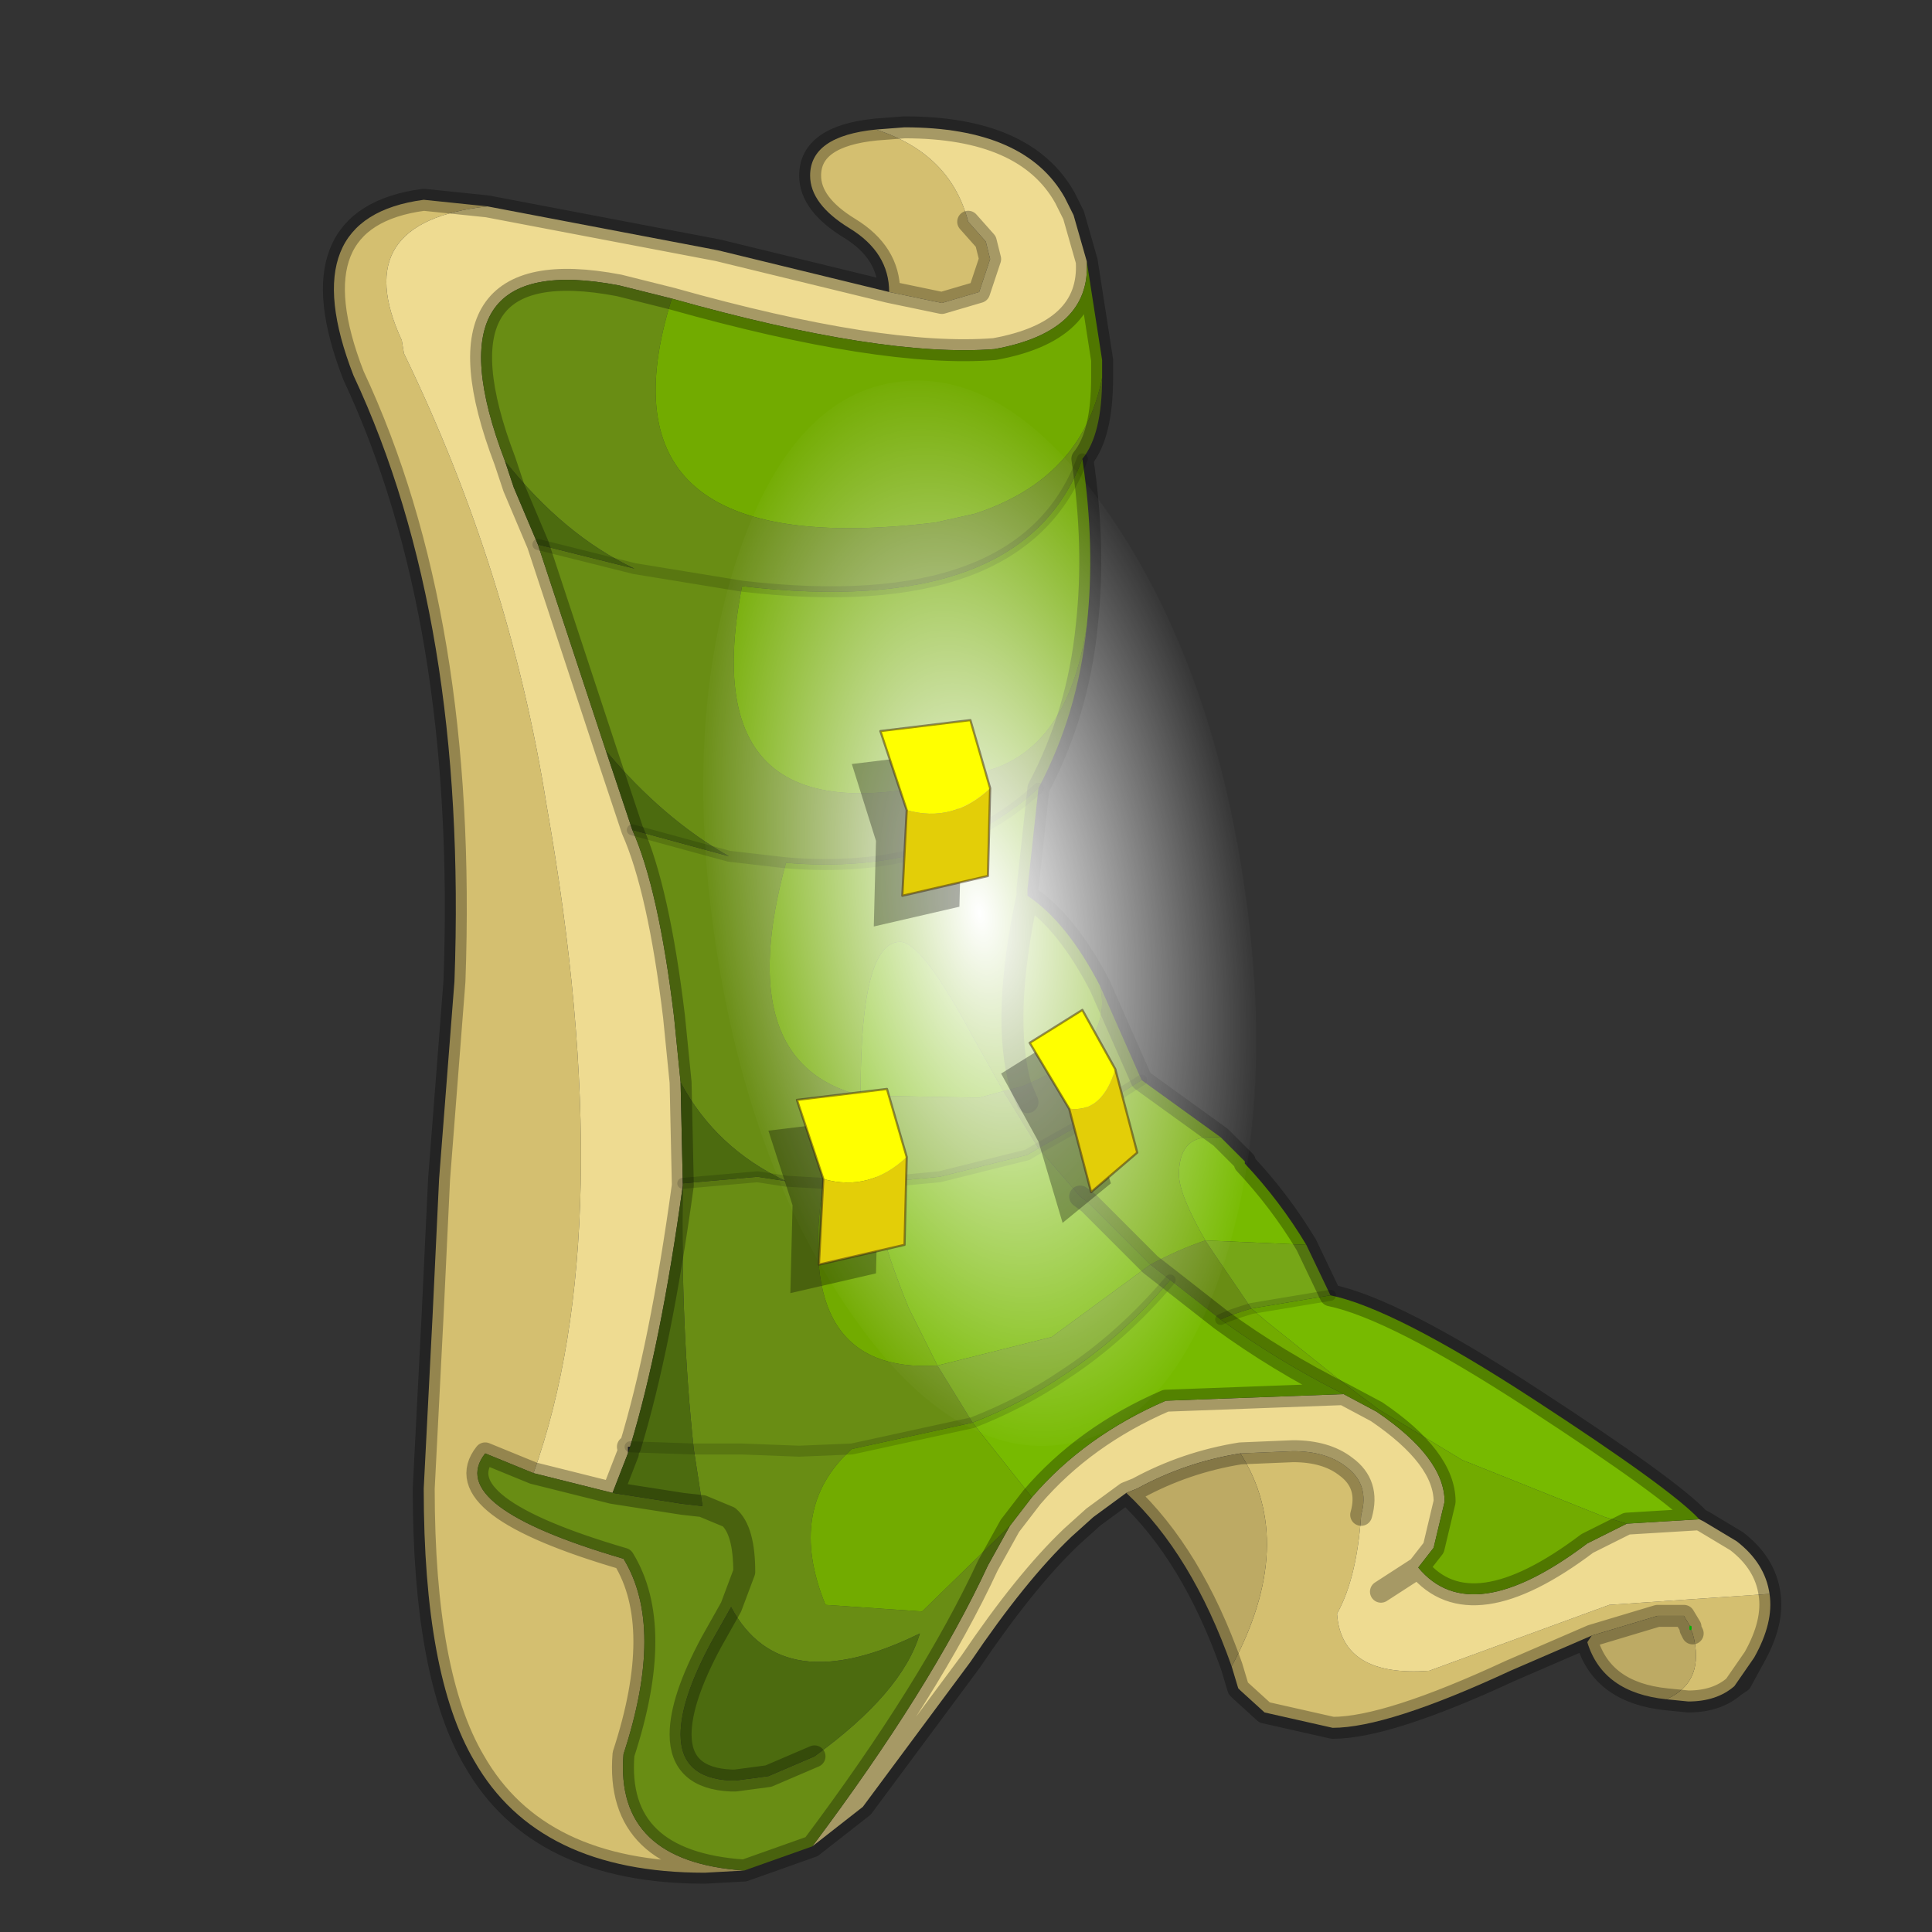 <?xml version="1.0" encoding="UTF-8" standalone="no"?>
<svg xmlns:xlink="http://www.w3.org/1999/xlink" height="440.0px" width="440.0px" xmlns="http://www.w3.org/2000/svg">
  <rect width="100%" height="100%" fill="#333333" stroke="none"/>
  <g transform="matrix(10.0, 0.0, 0.0, 10.0, 0.0, 0.0)">
    <use height="44.0" transform="matrix(1.0, 0.0, 0.0, 1.0, 0.0, 0.0)" width="44.0" xlink:href="#shape0"/>
    <use height="34.8" transform="matrix(0.346, -0.038, 0.103, 0.696, 14.5, 9.35)" width="34.8" xlink:href="#sprite0"/>
    <use height="13.05" transform="matrix(1.0, 0.0, 0.0, 1.0, 17.5, 16.4)" width="8.4" xlink:href="#shape2"/>
  </g>
  <defs>
    <g id="shape0" transform="matrix(1.0, 0.0, 0.0, 1.0, 0.0, 0.0)">
      <path d="M44.0 44.0 L0.0 44.0 0.0 0.0 44.0 0.0 44.0 44.0" fill="#43adca" fill-opacity="0.0" fill-rule="evenodd" stroke="none"/>
      <path d="M22.05 5.05 L22.45 5.5 22.55 5.9 22.3 6.65 21.45 6.9 20.25 6.65 Q20.25 5.75 19.35 5.2 18.45 4.65 18.45 4.0 18.45 3.1 19.95 2.95 21.65 3.5 22.05 5.05 M11.1 4.7 Q7.9 5.05 9.15 7.75 L9.2 8.05 Q11.6 13.0 12.45 18.35 14.15 27.95 12.15 33.55 L11.05 33.1 Q10.1 34.3 14.2 35.5 15.15 37.05 14.2 39.95 14.0 42.4 16.95 42.6 L16.05 42.65 Q12.25 42.65 10.8 40.1 9.65 38.15 9.65 33.9 L9.85 30.0 10.0 26.85 10.35 22.35 Q10.65 14.1 8.05 8.55 6.65 4.95 9.65 4.55 L11.1 4.7 M31.0 34.5 Q30.9 35.95 30.45 36.75 30.55 38.2 32.55 38.05 L36.65 36.55 40.3 36.3 Q40.4 36.95 39.95 37.75 L39.5 38.4 Q39.1 38.75 38.45 38.75 L37.95 38.7 Q38.85 38.3 38.55 37.2 L38.5 37.1 38.5 37.05 38.35 36.8 37.75 36.8 36.25 37.25 34.4 38.05 Q31.6 39.35 30.35 39.35 L28.8 39.0 28.25 38.5 28.2 38.45 28.05 37.95 Q29.55 35.15 28.25 33.1 L29.45 33.05 Q30.2 33.05 30.65 33.4 31.2 33.8 31.0 34.5" fill="#d4bf70" fill-rule="evenodd" stroke="none"/>
      <path d="M20.25 6.65 L21.45 6.9 22.3 6.65 22.55 5.9 22.45 5.5 22.05 5.05 Q21.65 3.5 19.95 2.95 L20.6 2.9 Q23.35 2.9 24.25 4.5 L24.4 4.8 24.45 4.9 24.75 5.95 Q24.85 7.55 22.65 7.95 20.1 8.15 15.3 6.8 L14.1 6.5 Q9.65 5.65 11.5 10.5 L11.7 11.1 12.25 12.4 13.8 17.1 14.4 18.9 Q15.0 20.25 15.35 23.15 L15.5 24.65 15.55 26.95 15.55 27.0 Q15.05 30.65 14.35 32.95 L14.3 32.95 14.3 33.1 13.95 34.0 12.15 33.55 Q14.15 27.95 12.45 18.35 11.6 13.0 9.2 8.05 L9.15 7.75 Q7.9 5.05 11.1 4.7 L16.35 5.7 20.25 6.65 M23.0 34.75 L23.5 34.1 Q24.7 32.7 26.55 31.9 L30.6 31.75 31.35 32.15 Q32.9 33.2 32.9 34.2 L32.65 35.25 32.3 35.7 Q33.5 37.15 36.15 35.15 L37.05 34.7 38.7 34.6 38.8 34.65 39.55 35.1 Q40.2 35.6 40.3 36.3 L36.65 36.55 32.55 38.05 Q30.55 38.2 30.45 36.75 30.9 35.95 31.0 34.5 31.2 33.8 30.65 33.4 30.2 33.05 29.45 33.05 L28.25 33.1 Q27.0 33.3 25.9 33.9 L25.65 34.0 24.9 34.55 24.4 35.0 Q23.35 36.0 22.1 37.85 L19.65 41.15 18.5 42.05 Q21.2 38.45 22.5 35.65 L23.0 34.75 M32.3 35.7 L31.45 36.25 32.3 35.7" fill="#eedb91" fill-rule="evenodd" stroke="none"/>
      <path d="M12.15 33.55 L13.95 34.0 15.55 34.25 16.0 34.3 16.6 34.55 Q16.95 34.85 16.95 35.8 L16.65 36.6 16.95 35.8 Q16.95 34.85 16.6 34.55 L16.0 34.3 15.8 33.0 Q15.5 30.2 15.55 27.0 L15.55 26.95 17.25 26.8 17.9 26.9 18.75 26.95 17.9 26.9 Q16.3 26.15 15.5 24.65 L15.35 23.15 Q15.0 20.25 14.4 18.9 L16.6 19.5 17.9 19.65 Q16.65 24.2 19.6 24.95 L19.8 26.95 19.7 26.95 19.6 26.95 18.75 26.95 Q18.05 31.3 21.35 31.1 L22.15 32.4 19.4 33.0 Q17.9 34.35 18.8 36.55 L21.0 36.7 23.0 34.75 22.5 35.65 Q21.2 38.45 18.5 42.05 L16.95 42.6 Q14.0 42.4 14.2 39.95 15.15 37.05 14.2 35.5 10.1 34.3 11.05 33.1 L12.15 33.55 M13.8 17.1 L12.25 12.4 14.45 12.95 16.9 13.35 14.45 12.95 Q12.85 12.2 11.5 10.5 9.65 5.65 14.1 6.5 L15.3 6.8 Q13.4 12.85 21.3 11.9 L22.2 11.7 Q24.65 10.9 25.1 8.6 25.1 9.9 24.65 10.45 23.3 14.1 16.9 13.35 15.65 19.7 22.65 17.5 24.35 16.9 24.75 14.25 24.55 16.25 23.65 17.95 21.45 19.95 17.9 19.65 L16.6 19.5 Q15.1 18.65 13.8 17.1 M22.85 24.85 L23.25 24.75 Q25.4 23.9 25.05 22.45 L26.0 24.6 25.6 24.85 24.45 25.7 23.65 26.15 22.85 24.85 M23.4 25.1 L23.25 24.75 23.4 25.1 M26.2 28.8 Q26.85 28.45 27.45 28.25 L27.65 28.55 28.5 29.8 Q28.0 29.95 27.8 30.05 L26.65 29.15 26.2 28.8 M19.4 33.0 L18.2 33.05 16.9 33.0 15.8 33.0 16.9 33.0 18.2 33.05 19.4 33.0 M16.65 36.6 L16.2 37.4 Q15.5 38.7 15.5 39.5 15.5 40.5 16.65 40.55 L16.75 40.55 17.5 40.45 18.55 40.0 Q20.55 38.55 20.95 37.2 17.8 38.75 16.65 36.6" fill="#698d14" fill-rule="evenodd" stroke="none"/>
      <path d="M13.95 34.0 L14.3 33.1 14.35 32.95 Q15.05 30.65 15.55 27.0 15.5 30.2 15.8 33.0 L16.0 34.3 15.55 34.25 13.95 34.0 M15.55 26.95 L15.5 24.65 Q16.3 26.15 17.9 26.9 L17.25 26.8 15.55 26.95 M14.4 18.9 L13.8 17.1 Q15.1 18.65 16.6 19.5 L14.4 18.9 M12.25 12.4 L11.7 11.1 11.5 10.5 Q12.85 12.2 14.45 12.95 L12.25 12.4 M14.35 32.95 L15.8 33.0 14.35 32.95 M18.55 40.0 L17.5 40.45 16.75 40.55 16.65 40.55 Q15.5 40.5 15.5 39.5 15.5 38.7 16.2 37.4 L16.65 36.6 Q17.8 38.75 20.95 37.2 20.55 38.55 18.55 40.0" fill="#4c6b0f" fill-rule="evenodd" stroke="none"/>
      <path d="M15.3 6.8 Q20.1 8.15 22.65 7.95 24.85 7.55 24.75 5.95 L25.1 8.2 25.1 8.6 Q24.65 10.9 22.2 11.7 L21.3 11.9 Q13.4 12.85 15.3 6.8 M24.75 14.25 Q24.35 16.9 22.65 17.5 15.65 19.7 16.9 13.35 23.3 14.1 24.65 10.45 24.95 12.45 24.75 14.25 M22.85 24.85 L22.15 23.6 Q21.0 21.45 20.5 21.45 19.6 21.45 19.6 24.85 L19.6 24.95 Q16.65 24.2 17.9 19.65 21.45 19.95 23.65 17.95 L23.4 20.25 23.4 20.4 Q22.8 23.2 23.25 24.75 22.8 23.2 23.4 20.4 24.3 21.0 25.05 22.45 25.4 23.9 23.25 24.75 L22.85 24.85 M23.65 26.15 L24.45 25.7 25.6 24.85 26.0 24.6 27.8 25.9 27.55 25.9 Q26.85 25.9 26.85 26.75 26.85 27.2 27.45 28.25 26.85 28.45 26.2 28.8 L24.8 27.4 24.6 27.25 23.65 26.15 M18.75 26.95 L19.6 26.95 19.7 26.95 19.8 26.95 Q20.1 28.35 20.7 29.8 L21.35 31.1 Q18.05 31.3 18.75 26.95 M19.4 33.0 L22.15 32.4 23.5 34.1 23.0 34.75 21.0 36.7 18.8 36.55 Q17.9 34.35 19.4 33.0 M37.05 34.7 L36.15 35.15 Q33.5 37.15 32.3 35.7 L32.65 35.25 32.9 34.2 Q32.9 33.2 31.35 32.15 L30.6 31.75 Q29.1 31.0 27.8 30.05 28.0 29.95 28.5 29.8 L28.85 30.1 30.6 31.5 31.4 32.1 33.3 33.25 36.55 34.55 37.05 34.7" fill="#72ab00" fill-rule="evenodd" stroke="none"/>
      <path d="M19.6 24.95 L22.3 25.0 22.85 24.85 23.65 26.15 23.4 26.3 21.4 26.8 19.8 26.95 19.6 24.95 M22.15 32.4 L21.35 31.1 23.95 30.45 26.2 28.8 26.65 29.15 Q25.55 30.45 24.25 31.3 23.3 31.95 22.15 32.4 M29.75 28.35 L30.3 29.5 28.5 29.8 27.65 28.55 27.45 28.25 29.75 28.35" fill="#76a617" fill-rule="evenodd" stroke="none"/>
      <path d="M36.25 37.25 L37.75 36.8 38.35 36.8 38.5 37.05 38.5 37.1 38.55 37.2 Q38.85 38.3 37.95 38.7 36.5 38.55 36.15 37.4 L36.25 37.25 M25.65 34.0 L25.9 33.9 Q27.0 33.3 28.25 33.1 29.55 35.15 28.05 37.95 27.15 35.4 25.65 34.0" fill="#bdaa64" fill-rule="evenodd" stroke="none"/>
      <path d="M19.6 24.95 L19.6 24.85 Q19.6 21.45 20.5 21.45 21.0 21.45 22.15 23.6 L22.85 24.85 22.3 25.0 19.6 24.95 M19.8 26.95 L21.4 26.8 23.4 26.3 23.65 26.15 24.6 27.25 24.8 27.4 26.2 28.8 23.95 30.45 21.35 31.1 20.7 29.8 Q20.1 28.35 19.8 26.95 M27.45 28.25 Q26.85 27.2 26.85 26.75 26.85 25.9 27.55 25.9 L27.8 25.9 28.35 26.45 28.35 26.5 Q29.15 27.35 29.75 28.35 L27.45 28.25 M23.5 34.1 L22.15 32.4 Q23.3 31.95 24.25 31.3 25.55 30.45 26.65 29.15 L27.8 30.05 Q29.1 31.0 30.6 31.75 L26.55 31.9 Q24.7 32.7 23.5 34.1 M37.05 34.7 L36.55 34.55 33.3 33.25 31.4 32.1 30.6 31.5 28.85 30.1 28.5 29.8 30.3 29.5 Q31.75 29.8 34.9 31.85 38.05 33.9 38.7 34.6 L37.05 34.7" fill="#77ba00" fill-rule="evenodd" stroke="none"/>
      <path d="M16.9 13.35 L14.45 12.95 12.25 12.4 M24.65 10.45 Q23.3 14.1 16.9 13.35 M23.65 17.95 Q21.45 19.95 17.9 19.65 M23.65 26.15 L24.45 25.7 25.6 24.85 26.0 24.6 M16.6 19.5 L17.9 19.65 M14.4 18.9 L16.6 19.5 M18.75 26.95 L17.9 26.9 17.25 26.8 15.55 26.95 M18.75 26.95 L19.6 26.95 19.7 26.95 19.8 26.95 21.4 26.8 23.4 26.3 23.65 26.15 M15.8 33.0 L16.9 33.0 18.2 33.05 19.4 33.0 22.15 32.4 Q23.3 31.95 24.25 31.3 25.55 30.45 26.65 29.15 M15.8 33.0 L14.35 32.95 M28.5 29.8 Q28.0 29.95 27.8 30.05 M30.3 29.5 L28.5 29.8" fill="none" stroke="#000000" stroke-linecap="round" stroke-linejoin="round" stroke-opacity="0.153" stroke-width="0.25"/>
      <path d="M38.5 37.05 L38.5 37.1" fill="none" stroke="#00ff00" stroke-linecap="round" stroke-linejoin="round" stroke-width="0.05"/>
      <path d="M22.05 5.05 L22.45 5.5 22.55 5.9 22.3 6.65 21.45 6.9 20.25 6.65 16.35 5.7 11.1 4.7 M12.15 33.55 L13.95 34.0 14.3 33.1 M14.3 32.95 L14.35 32.95 Q15.05 30.65 15.55 27.0 L15.55 26.95 15.5 24.65 15.35 23.15 Q15.0 20.25 14.4 18.9 L13.8 17.1 12.25 12.4 11.7 11.1 11.5 10.5 Q9.65 5.65 14.1 6.5 L15.3 6.8 Q20.1 8.15 22.65 7.95 24.85 7.55 24.75 5.95 L24.45 4.9 24.4 4.8 24.25 4.5 Q23.35 2.9 20.6 2.9 L19.95 2.95 M24.65 10.45 Q25.1 9.9 25.1 8.6 M24.75 5.95 L25.1 8.2 25.1 8.6 M23.65 17.95 Q24.55 16.25 24.75 14.25 24.95 12.45 24.65 10.45 M23.25 24.75 Q22.8 23.2 23.4 20.4 L23.4 20.25 23.65 17.95 M26.0 24.6 L25.05 22.45 M23.25 24.75 L23.4 25.1 M23.4 20.4 Q24.3 21.0 25.05 22.45 M20.25 6.65 Q20.25 5.75 19.35 5.2 18.45 4.65 18.45 4.0 18.45 3.1 19.95 2.95 M16.95 42.6 L16.05 42.65 Q12.25 42.65 10.8 40.1 9.65 38.15 9.65 33.9 L9.85 30.0 10.0 26.85 10.35 22.35 Q10.65 14.1 8.05 8.55 6.65 4.95 9.65 4.55 L11.1 4.7 M24.6 27.25 L24.8 27.4 26.2 28.8 M27.8 25.9 L26.0 24.6 M16.95 42.6 Q14.0 42.4 14.2 39.95 15.15 37.05 14.2 35.5 10.1 34.3 11.05 33.1 L12.15 33.55 M16.65 36.6 L16.95 35.8 Q16.95 34.85 16.6 34.55 L16.0 34.3 15.55 34.25 13.95 34.0 M23.0 34.75 L23.5 34.1 M26.65 29.15 L26.2 28.8 M18.55 40.0 L17.5 40.45 16.75 40.55 16.65 40.55 Q15.5 40.5 15.5 39.5 15.5 38.7 16.2 37.4 L16.65 36.6 M25.65 34.0 L24.9 34.55 24.4 35.0 Q23.35 36.0 22.1 37.85 L19.65 41.15 18.5 42.05 16.95 42.6 M30.6 31.75 L31.35 32.15 Q32.9 33.2 32.9 34.2 L32.65 35.25 32.3 35.7 Q33.5 37.15 36.15 35.15 L37.05 34.7 M27.8 30.05 Q29.1 31.0 30.6 31.75 L26.55 31.9 Q24.7 32.7 23.5 34.1 M40.3 36.3 Q40.2 35.6 39.55 35.1 L38.8 34.65 38.7 34.6 37.05 34.7 M31.45 36.25 L32.3 35.7 M28.25 33.1 L29.45 33.05 Q30.2 33.05 30.65 33.4 31.2 33.8 31.0 34.5 M36.25 37.25 L37.75 36.8 38.35 36.8 38.5 37.05 M38.5 37.1 L38.55 37.2 M37.95 38.7 L38.45 38.75 Q39.1 38.75 39.5 38.4 L39.95 37.75 Q40.4 36.95 40.3 36.3 M30.3 29.5 Q31.75 29.8 34.9 31.85 38.05 33.9 38.7 34.6 M27.8 25.9 L28.35 26.45 28.35 26.5 Q29.15 27.35 29.75 28.35 L30.3 29.5 M27.8 30.05 L26.65 29.15 M23.0 34.75 L22.5 35.65 Q21.2 38.45 18.5 42.05 M25.65 34.0 L25.9 33.9 Q27.0 33.3 28.25 33.1 M28.05 37.95 L28.2 38.45 28.25 38.5 28.8 39.0 30.35 39.35 Q31.6 39.35 34.4 38.05 L36.25 37.25 36.15 37.4 Q36.5 38.55 37.95 38.7 M39.95 37.75 L39.65 38.3 39.5 38.4 M28.05 37.95 Q27.15 35.4 25.65 34.0" fill="none" stroke="#000000" stroke-linecap="round" stroke-linejoin="round" stroke-opacity="0.302" stroke-width="0.5"/>
    </g>
    <g id="sprite0" transform="matrix(1.0, 0.0, 0.0, 1.0, 0.0, 0.0)">
      <use height="34.8" transform="matrix(1.0, 0.0, 0.0, 1.0, 0.0, 0.0)" width="34.8" xlink:href="#shape1"/>
    </g>
    <g id="shape1" transform="matrix(1.0, 0.0, 0.0, 1.0, 0.0, 0.0)">
      <path d="M17.4 34.8 Q10.2 34.8 5.1 29.7 0.0 24.6 0.0 17.4 0.0 10.2 5.1 5.1 10.2 0.0 17.4 0.0 24.6 0.0 29.7 5.1 34.8 10.2 34.8 17.4 34.8 24.6 29.7 29.7 24.6 34.8 17.4 34.8" fill="url(#gradient0)" fill-rule="evenodd" stroke="none"/>
    </g>
    <radialGradient cx="0" cy="0" gradientTransform="matrix(0.022, 0.0, 0.0, 0.022, 17.4, 17.4)" gradientUnits="userSpaceOnUse" id="gradient0" r="819.2" spreadMethod="pad">
      <stop offset="0.0" stop-color="#ffffff"/>
      <stop offset="0.988" stop-color="#ffffff" stop-opacity="0.0"/>
    </radialGradient>
    <g id="shape2" transform="matrix(1.0, 0.0, 0.0, 1.0, -17.5, -16.4)">
      <path d="M21.45 17.15 L21.9 18.65 21.85 20.65 19.9 21.1 19.95 19.15 19.4 17.4 21.45 17.15 M18.05 27.45 L17.5 25.75 19.55 25.5 20.0 27.0 19.95 29.0 18.0 29.45 18.05 27.45 M25.3 26.95 L24.2 27.85 23.65 26.0 22.8 24.45 24.0 23.7 24.7 25.05 25.3 26.95" fill="#000000" fill-opacity="0.302" fill-rule="evenodd" stroke="none"/>
      <path d="M18.75 26.85 L18.15 25.05 20.2 24.8 20.65 26.35 Q19.8 27.15 18.75 26.85" fill="#ffff00" fill-rule="evenodd" stroke="none"/>
      <path d="M20.65 26.35 L20.6 28.35 18.65 28.8 18.75 26.85 Q19.8 27.15 20.65 26.35" fill="#e3ce08" fill-rule="evenodd" stroke="none"/>
      <path d="M20.65 26.35 L20.6 28.35 18.65 28.8 18.75 26.85 18.15 25.05 20.2 24.8 20.65 26.35 Z" fill="none" stroke="#382510" stroke-linecap="round" stroke-linejoin="round" stroke-opacity="0.502" stroke-width="0.05"/>
      <path d="M25.4 24.35 Q25.1 25.35 24.35 25.25 L23.45 23.75 24.65 23.0 25.4 24.35" fill="#ffff00" fill-rule="evenodd" stroke="none"/>
      <path d="M24.35 25.25 Q25.1 25.35 25.4 24.35 L25.9 26.25 24.85 27.15 24.35 25.25" fill="#e3ce08" fill-rule="evenodd" stroke="none"/>
      <path d="M25.4 24.35 L24.65 23.0 23.45 23.75 24.35 25.25 24.85 27.15 25.9 26.25 25.4 24.35 Z" fill="none" stroke="#382510" stroke-linecap="round" stroke-linejoin="round" stroke-opacity="0.502" stroke-width="0.05"/>
      <path d="M22.55 17.95 Q21.7 18.75 20.65 18.45 L20.05 16.65 22.1 16.4 22.55 17.95" fill="#ffff00" fill-rule="evenodd" stroke="none"/>
      <path d="M20.65 18.45 Q21.7 18.75 22.55 17.95 L22.5 19.95 20.55 20.4 20.65 18.45" fill="#e3ce08" fill-rule="evenodd" stroke="none"/>
      <path d="M22.55 17.95 L22.1 16.4 20.05 16.65 20.65 18.45 20.55 20.4 22.5 19.95 22.55 17.95 Z" fill="none" stroke="#382510" stroke-linecap="round" stroke-linejoin="round" stroke-opacity="0.502" stroke-width="0.05"/>
    </g>
  </defs>
</svg>
